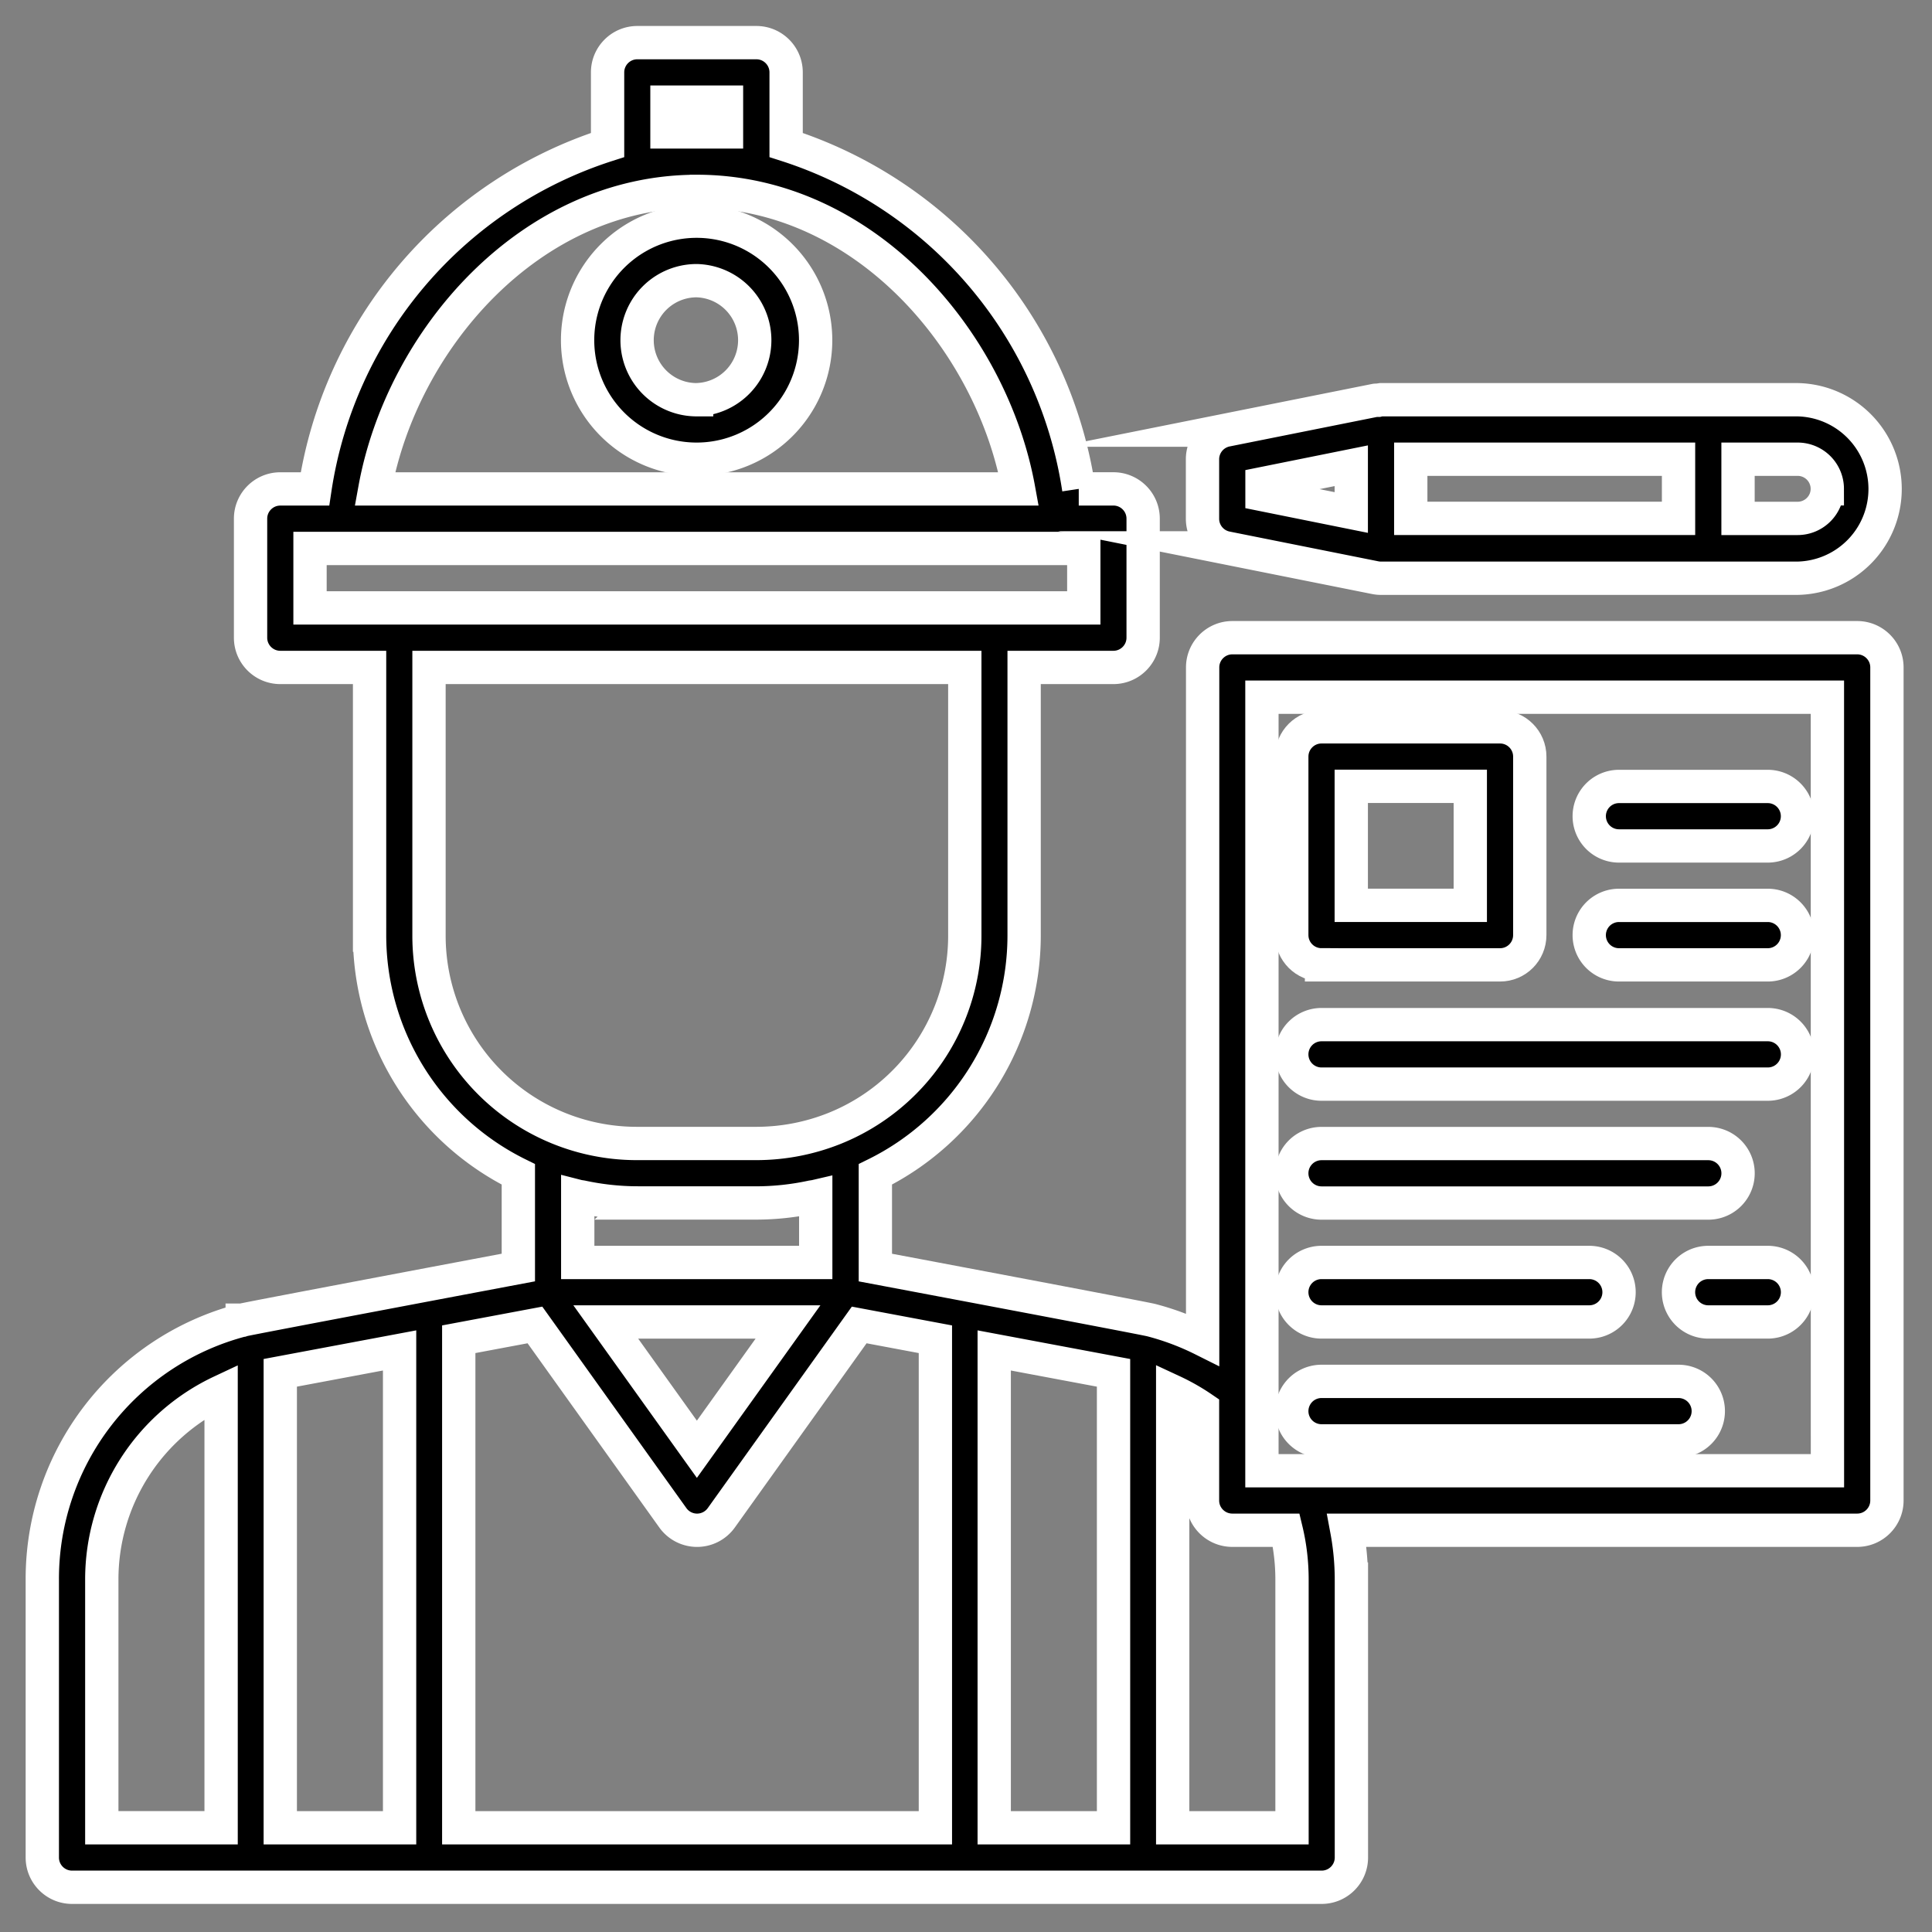 <svg xmlns="http://www.w3.org/2000/svg" width="58" height="58" viewBox="0 0 58 58"><rect x="0" y="0" width="58" height="58" fill="#808080" stroke="none"/><g><g><g/><g><g><path d="M20.913 12a1.787 1.787 0 1 1 0-3.574 1.787 1.787 0 0 1 0 3.573zm0-5.36a3.573 3.573 0 1 0 0 7.146 3.573 3.573 0 0 0 0-7.146z"/><path fill="none" stroke="#fff" stroke-miterlimit="50" d="M20.913 12a1.787 1.787 0 1 1 0-3.574 1.787 1.787 0 0 1 0 3.573zm0-5.36a3.573 3.573 0 1 0 0 7.146 3.573 3.573 0 0 0 0-7.146z"/></g><g><path d="M54.861 44.153H37.884V20.93H54.86zm-16.074 3.25v7.468h-3.582V41.768c.312.145.611.315.895.509v2.769c0 .493.401.893.896.893h1.618c.115.48.172.972.173 1.465zm-8.94 7.468v-14.33l3.582.672v13.658zM13.772 40.205l2.287-.429 4.14 5.789a.894.894 0 0 0 1.455 0l4.14-5.789 2.287.429v14.666H13.772zm-5.358 1.008l3.582-.672v14.33H8.414zm-5.358 6.19a6.23 6.23 0 0 1 3.582-5.626V54.87H3.056zm9.823-19.328v-8.038h16.085v8.038a6.235 6.235 0 0 1-3.905 5.798c-.748.3-1.545.454-2.35.455h-3.575a6.238 6.238 0 0 1-6.255-6.252zm-3.572-11.61h23.229v1.785H9.307zm11.61-10.72c5.005 0 8.847 4.454 9.662 8.933H11.254c.815-4.48 4.662-8.932 9.662-8.932zm-.894-1.785v-.894h1.787v.894zm3.633 35.727l-2.735 3.821-2.735-3.821zm-4.526-3.573h3.573a8.023 8.023 0 0 0 1.667-.179c.04-.006.08-.011.119-.02V37.9h-7.145v-1.988c.039.01.078.014.117.02a8.04 8.04 0 0 0 1.67.181zm36.624-16.97H36.997c-.493 0-.893.4-.893.893V40.21a7.908 7.908 0 0 0-1.535-.577c-.185-.054-8.29-1.58-8.29-1.58v-2.798a7.998 7.998 0 0 0 4.466-7.18v-8.038h2.68c.493 0 .893-.4.893-.893V15.57c0-.493-.4-.893-.893-.893h-1.04A12.852 12.852 0 0 0 23.6 4.353v-2.18c0-.493-.4-.893-.894-.893h-3.572c-.494 0-.894.4-.894.893v2.18a12.852 12.852 0 0 0-8.785 10.325h-1.04c-.493 0-.893.4-.893.893v3.573c0 .493.4.893.893.893h2.68v8.038a7.998 7.998 0 0 0 4.466 7.18v2.797S7.456 39.58 7.3 39.625l-.022.007h-.007a8.024 8.024 0 0 0-6.001 7.772v8.36c0 .493.4.893.893.893h37.514c.493 0 .893-.4.893-.893v-8.36a8.125 8.125 0 0 0-.138-1.465h15.322c.494 0 .893-.4.893-.893v-25.01c0-.492-.4-.892-.893-.892z"/><path fill="none" stroke="#fff" stroke-miterlimit="50" d="M54.861 44.153H37.884V20.93H54.86zm-16.074 3.25v7.468h-3.582V41.768c.312.145.611.315.895.509v2.769c0 .493.401.893.896.893h1.618c.115.48.172.972.173 1.465zm-8.94 7.468v-14.33l3.582.672v13.658zM13.772 40.205l2.287-.429 4.14 5.789a.894.894 0 0 0 1.455 0l4.14-5.789 2.287.429v14.666H13.772zm-5.358 1.008l3.582-.672v14.33H8.414zm-5.358 6.19a6.23 6.23 0 0 1 3.582-5.626V54.87H3.056zm9.823-19.328v-8.038h16.085v8.038a6.235 6.235 0 0 1-3.905 5.798c-.748.3-1.545.454-2.35.455h-3.575a6.238 6.238 0 0 1-6.255-6.252zm-3.572-11.61h23.229v1.785H9.307zm11.61-10.72c5.005 0 8.847 4.454 9.662 8.933H11.254c.815-4.48 4.662-8.932 9.662-8.932zm-.894-1.785v-.894h1.787v.894zm3.633 35.727l-2.735 3.821-2.735-3.821zm-4.526-3.573h3.573a8.023 8.023 0 0 0 1.667-.179c.04-.006.08-.011.119-.02V37.9h-7.145v-1.988c.039.01.078.014.117.02a8.04 8.04 0 0 0 1.67.181zm36.624-16.97H36.997c-.493 0-.893.4-.893.893V40.21a7.908 7.908 0 0 0-1.535-.577c-.185-.054-8.29-1.58-8.29-1.58v-2.798a7.998 7.998 0 0 0 4.466-7.18v-8.038h2.68c.493 0 .893-.4.893-.893V15.57c0-.493-.4-.893-.893-.893h-1.04A12.852 12.852 0 0 0 23.6 4.353v-2.18c0-.493-.4-.893-.894-.893h-3.572c-.494 0-.894.4-.894.893v2.18a12.852 12.852 0 0 0-8.785 10.325h-1.04c-.493 0-.893.4-.893.893v3.573c0 .493.4.893.893.893h2.68v8.038a7.998 7.998 0 0 0 4.466 7.18v2.797S7.456 39.58 7.3 39.625l-.022.007h-.007a8.024 8.024 0 0 0-6.001 7.772v8.36c0 .493.4.893.893.893h37.514c.493 0 .893-.4.893-.893v-8.36a8.125 8.125 0 0 0-.138-1.465h15.322c.494 0 .893-.4.893-.893v-25.01c0-.492-.4-.892-.893-.892z"/></g><g><path d="M37.886 14.522l2.68-.54v1.404l-2.68-.54zm12.505 1.04h-8.039v-1.776h8.039zm4.466-.887c0 .49-.4.888-.893.888h-1.787v-1.777h1.787a.89.89 0 0 1 .893.889zm-18.042 1.773l4.465.893a.853.853 0 0 0 .18.018h12.504a2.68 2.68 0 0 0 0-5.359H41.459a.795.795 0 0 0-.094.018c-.028 0-.054-.006-.08 0l-4.467.894a.894.894 0 0 0-.718.874v1.787c0 .424.299.79.715.875z"/><path fill="none" stroke="#fff" stroke-miterlimit="50" d="M37.886 14.522l2.68-.54v1.404l-2.68-.54zm12.505 1.04h-8.039v-1.776h8.039zm4.466-.887c0 .49-.4.888-.893.888h-1.787v-1.777h1.787a.89.89 0 0 1 .893.889zm-18.042 1.773l4.465.893a.853.853 0 0 0 .18.018h12.504a2.68 2.68 0 0 0 0-5.359H41.459a.795.795 0 0 0-.094.018c-.028 0-.054-.006-.08 0l-4.467.894a.894.894 0 0 0-.718.874v1.787c0 .424.299.79.715.875z"/></g><g><path d="M40.566 23.606h3.573v3.573h-3.573zm-.893 5.36h5.36c.493 0 .892-.4.892-.894v-5.359c0-.493-.4-.893-.893-.893h-5.359c-.493 0-.893.4-.893.893v5.36c0 .492.4.892.893.892z"/><path fill="none" stroke="#fff" stroke-miterlimit="50" d="M40.566 23.606h3.573v3.573h-3.573zm-.893 5.36h5.36c.493 0 .892-.4.892-.894v-5.359c0-.493-.4-.893-.893-.893h-5.359c-.493 0-.893.4-.893.893v5.36c0 .492.4.892.893.892z"/></g><g><path d="M39.673 32.546h13.398a.893.893 0 0 0 0-1.786H39.673a.893.893 0 1 0 0 1.786z"/><path fill="none" stroke="#fff" stroke-miterlimit="50" d="M39.673 32.546h13.398a.893.893 0 0 0 0-1.786H39.673a.893.893 0 1 0 0 1.786z"/></g><g><path d="M39.673 36.116h11.612a.893.893 0 0 0 0-1.786H39.673a.893.893 0 1 0 0 1.786z"/><path fill="none" stroke="#fff" stroke-miterlimit="50" d="M39.673 36.116h11.612a.893.893 0 0 0 0-1.786H39.673a.893.893 0 1 0 0 1.786z"/></g><g><path d="M39.673 43.256h10.718a.893.893 0 0 0 0-1.786H39.673a.893.893 0 1 0 0 1.786z"/><path fill="none" stroke="#fff" stroke-miterlimit="50" d="M39.673 43.256h10.718a.893.893 0 0 0 0-1.786H39.673a.893.893 0 1 0 0 1.786z"/></g><g><path d="M53.07 37.9h-1.787a.893.893 0 1 0 0 1.786h1.787a.893.893 0 0 0 0-1.786z"/><path fill="none" stroke="#fff" stroke-miterlimit="50" d="M53.07 37.9h-1.787a.893.893 0 1 0 0 1.786h1.787a.893.893 0 0 0 0-1.786z"/></g><g><path d="M39.673 39.686h8.039a.893.893 0 0 0 0-1.786h-8.039a.893.893 0 1 0 0 1.786z"/><path fill="none" stroke="#fff" stroke-miterlimit="50" d="M39.673 39.686h8.039a.893.893 0 0 0 0-1.786h-8.039a.893.893 0 1 0 0 1.786z"/></g><g><path d="M48.603 28.966h4.466a.893.893 0 0 0 0-1.786h-4.466a.893.893 0 1 0 0 1.786z"/><path fill="none" stroke="#fff" stroke-miterlimit="50" d="M48.603 28.966h4.466a.893.893 0 0 0 0-1.786h-4.466a.893.893 0 1 0 0 1.786z"/></g><g><path d="M48.603 25.396h4.466a.893.893 0 0 0 0-1.786h-4.466a.893.893 0 1 0 0 1.786z"/><path fill="none" stroke="#fff" stroke-miterlimit="50" d="M48.603 25.396h4.466a.893.893 0 0 0 0-1.786h-4.466a.893.893 0 1 0 0 1.786z"/></g></g></g></g></svg>